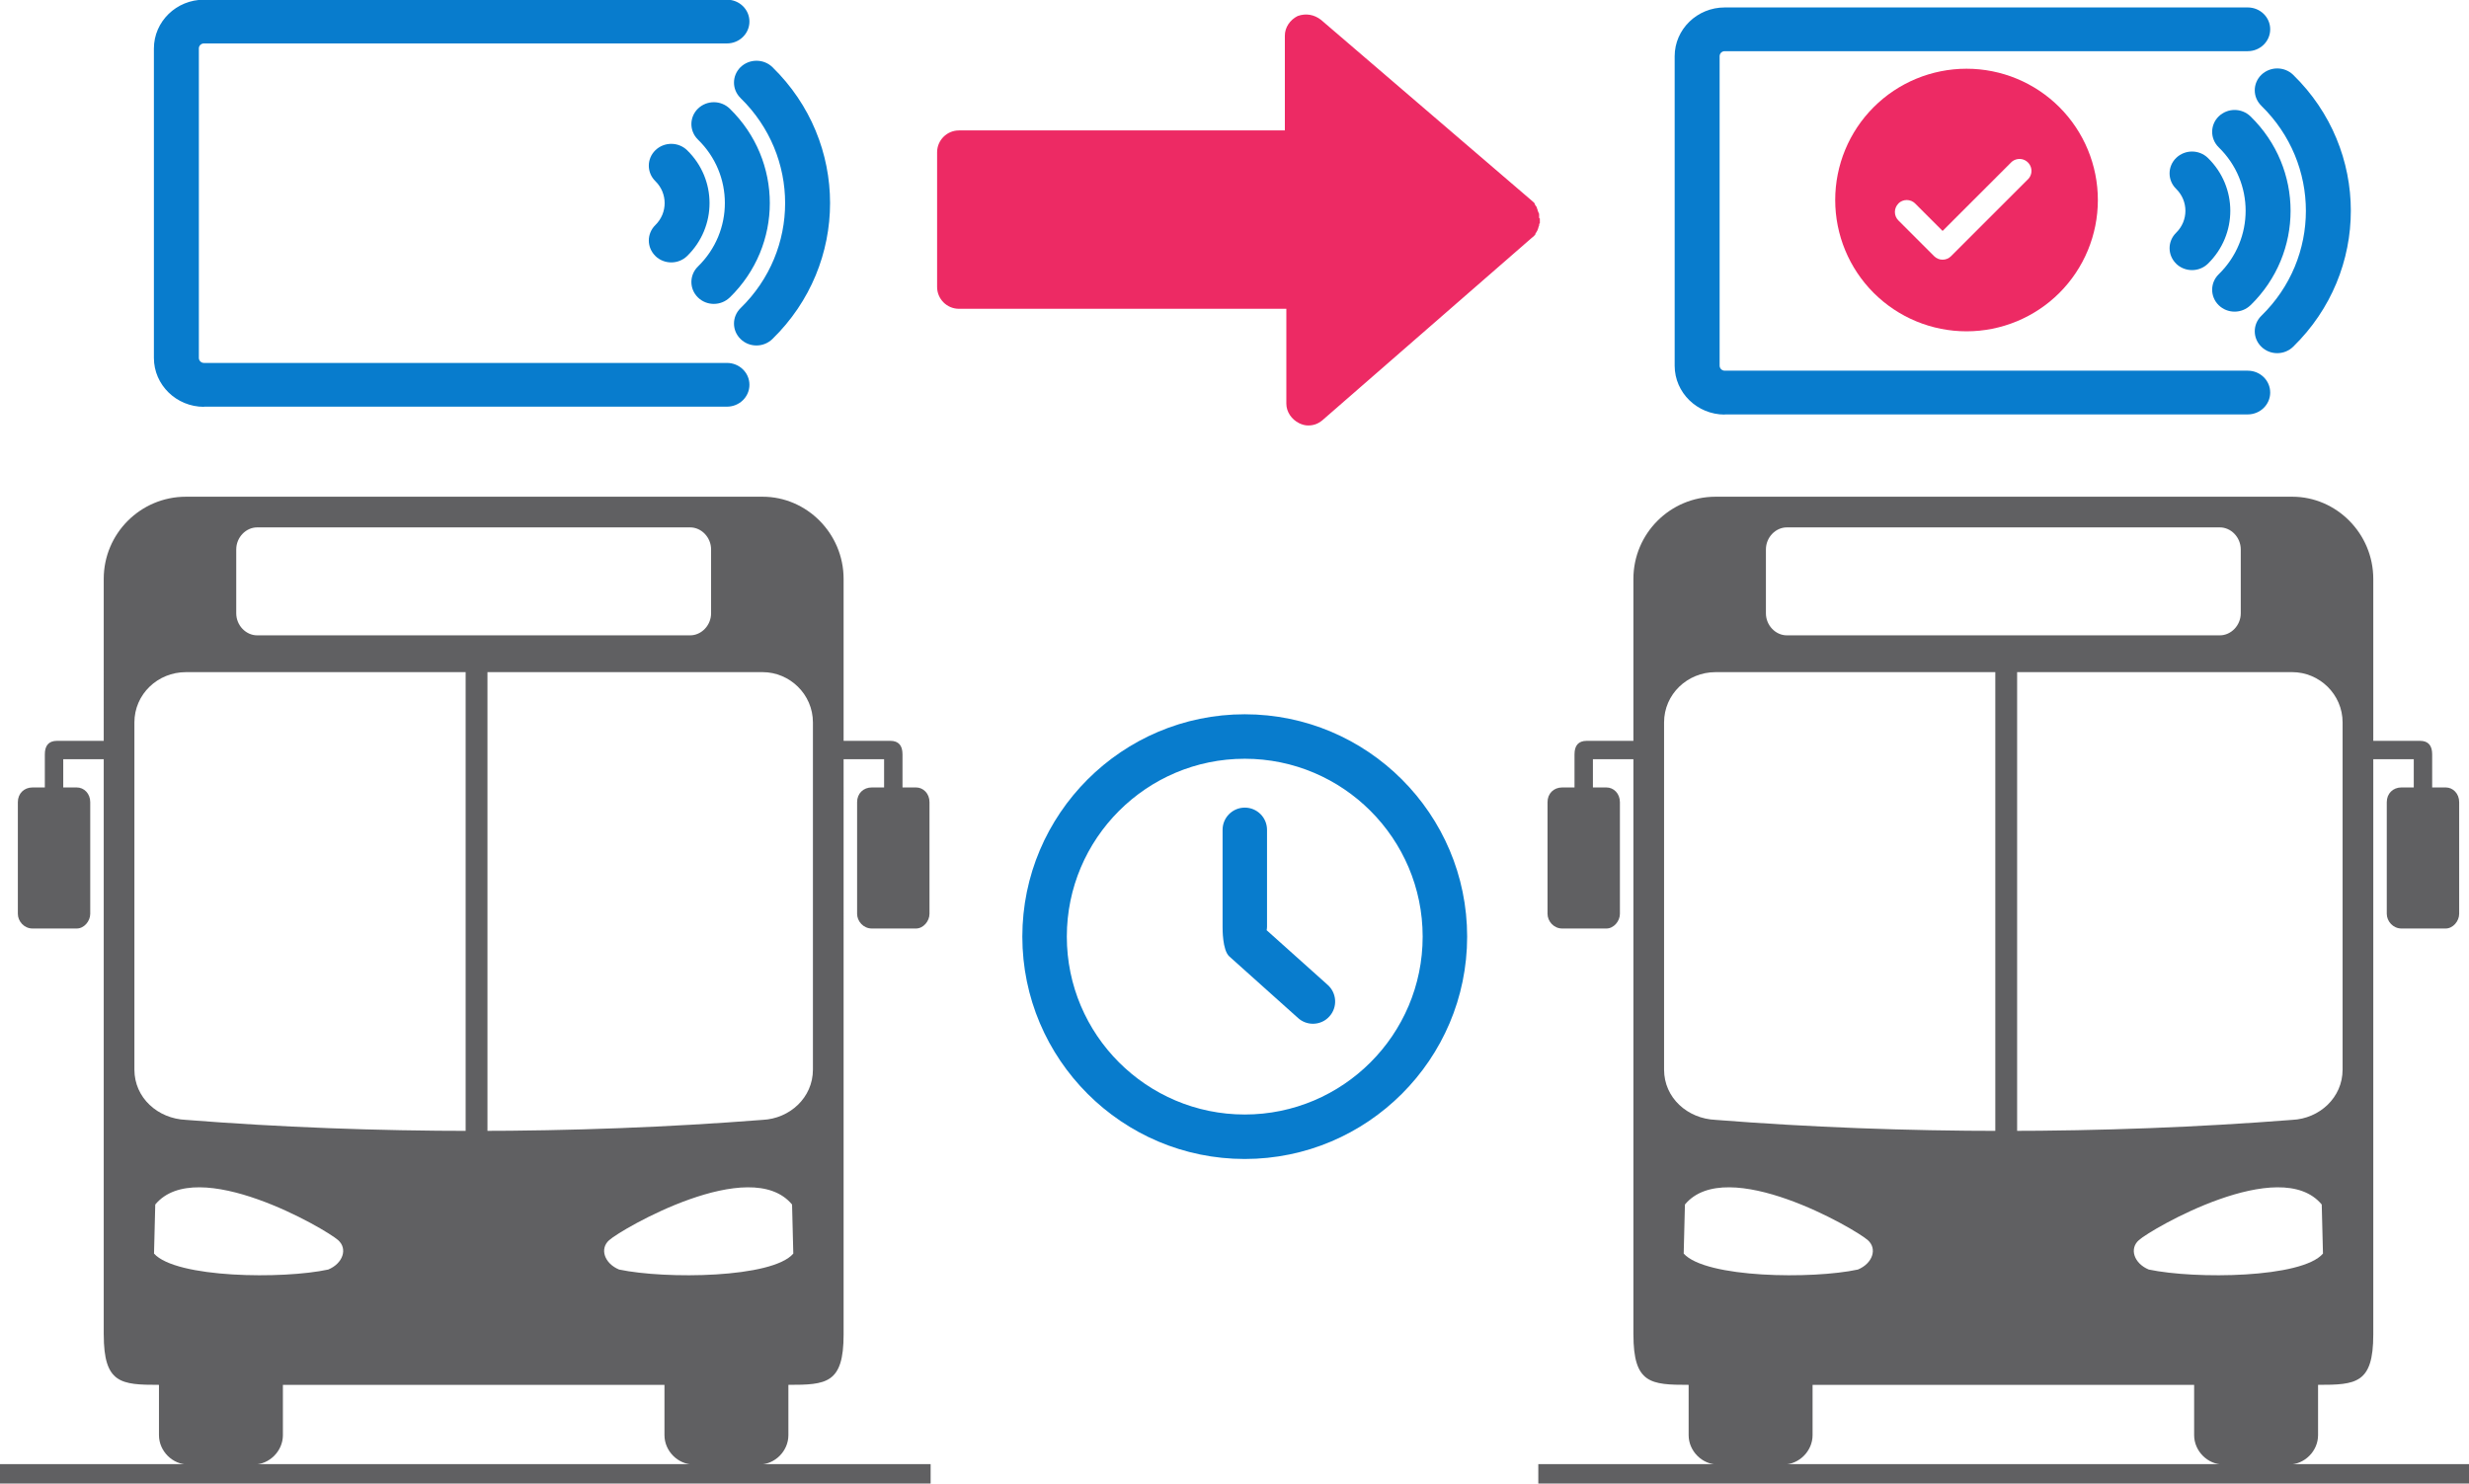 <?xml version="1.0" encoding="UTF-8" standalone="no"?>
<!-- Created with Inkscape (http://www.inkscape.org/) -->

<svg
   width="40.008mm"
   height="24.046mm"
   viewBox="0 0 40.008 24.046"
   version="1.1"
   id="svg5"
   xml:space="preserve"
   xmlns:inkscape="http://www.inkscape.org/namespaces/inkscape"
   xmlns:sodipodi="http://sodipodi.sourceforge.net/DTD/sodipodi-0.dtd"
   xmlns="http://www.w3.org/2000/svg"
   xmlns:svg="http://www.w3.org/2000/svg"><sodipodi:namedview
     id="namedview7"
     pagecolor="#ffffff"
     bordercolor="#000000"
     borderopacity="0.25"
     inkscape:showpageshadow="2"
     inkscape:pageopacity="0.0"
     inkscape:pagecheckerboard="0"
     inkscape:deskcolor="#d1d1d1"
     inkscape:document-units="mm"
     showgrid="false" /><defs
     id="defs2"><style
       type="text/css"
       id="style2784">
   <![CDATA[
    .str0 {stroke:#CCCCCC;stroke-width:5.193}
    .str1 {stroke:white;stroke-width:5.193}
    .fil0 {fill:#0098DB}
    .fil1 {fill:white}
   ]]>
  </style></defs><g
     inkscape:groupmode="layer"
     id="layer3"
     inkscape:label="integracao"
     transform="translate(-15.702,-13.725)"><g
       inkscape:groupmode="layer"
       id="layer2"
       inkscape:label="troca"><path
         d="m 40.642,17.242 v -0.037 c 0,-0.012 0,-0.024 -0.012,-0.037 0,-0.012 -0.012,-0.024 -0.012,-0.037 0,-0.012 -0.012,-0.024 -0.012,-0.037 0,-0.012 -0.012,-0.024 -0.012,-0.024 -0.012,-0.012 -0.012,-0.024 -0.024,-0.037 v -0.012 c 0,0 -0.012,-0.012 -0.012,-0.012 l -0.012,-0.012 -3.439,-2.951 c -0.11,-0.085 -0.244,-0.11 -0.378,-0.061 -0.122,0.061 -0.207,0.183 -0.207,0.317 v 1.537 l -5.281,8.7e-5 c -0.195,0 -0.354,0.159 -0.354,0.354 v 2.183 c 0,0.195 0.159,0.354 0.354,0.354 h 5.305 v 1.537 c 0,0.134 0.085,0.256 0.207,0.317 0.049,0.024 0.098,0.037 0.146,0.037 0.085,0 0.159,-0.024 0.232,-0.085 l 3.415,-2.976 c 0.012,0 0.012,-0.012 0.024,-0.024 l 0.012,-0.012 v -0.012 c 0.012,-0.012 0.012,-0.024 0.024,-0.037 0,-0.012 0.012,-0.012 0.012,-0.024 0,-0.012 0.012,-0.024 0.012,-0.037 0,-0.012 0.012,-0.024 0.012,-0.037 0,-0.012 0,-0.024 0.012,-0.037 v -0.037 -0.037 c -0.012,1.74e-4 -0.012,-0.012 -0.012,-0.024 z"
         id="path3976"
         style="fill:#ed2a64;fill-opacity:1;stroke-width:0.022"
         inkscape:export-filename="integracao.svg"
         inkscape:export-xdpi="96"
         inkscape:export-ydpi="96" /></g><path
       style="fill:#606062;fill-opacity:1;stroke:#606062;stroke-width:0.315;stroke-opacity:1"
       d="M 40.629,37.613 H 55.71"
       id="path15040-9" /><path
       style="fill:#606062;fill-opacity:1;stroke:#606062;stroke-width:0.315;stroke-opacity:1"
       d="M 15.702,37.613 H 30.782"
       id="path15040" /><g
       id="g7555"
       transform="matrix(0.148,0,0,0.148,7.754,9.113)"
       style="fill:#606062;fill-opacity:1"
       inkscape:label="bus 2"><path
         d="m 65.06,177.314 v -63.005 h -4.433 v 3.09 h 1.478 c 0.806,0 1.478,0.671 1.478,1.612 v 12.225 c 0,0.806 -0.671,1.612 -1.478,1.612 h -4.836 c -0.94,0 -1.612,-0.806 -1.612,-1.612 v -12.225 c 0,-0.94 0.671,-1.612 1.612,-1.612 h 1.343 v -3.627 c 0,-0.94 0.403,-1.478 1.343,-1.478 h 5.105 V 94.561 c 0,-4.971 4.03,-9.001 9.001,-9.001 h 63.14 c 4.836,0 8.866,4.03 8.866,9.001 v 17.733 h 5.105 c 0.94,0 1.343,0.537 1.343,1.478 v 3.627 h 1.478 c 0.806,0 1.478,0.671 1.478,1.612 v 12.225 c 0,0.806 -0.671,1.612 -1.478,1.612 h -4.836 c -0.94,0 -1.612,-0.806 -1.612,-1.612 v -12.225 c 0,-0.94 0.671,-1.612 1.612,-1.612 h 1.343 v -3.09 h -4.433 V 177.314 c 0,5.374 -1.881,5.508 -6.045,5.508 v 5.508 c 0,1.746 -1.478,3.224 -3.224,3.224 h -7.12 c -1.746,0 -3.224,-1.478 -3.224,-3.224 v -5.508 H 84.677 v 5.508 c 0,1.746 -1.478,3.224 -3.224,3.224 H 74.332 c -1.746,0 -3.224,-1.478 -3.224,-3.224 v -5.508 c -4.165,0 -6.045,-0.135 -6.045,-5.508 z M 81.852,88.919 c -1.209,0 -2.284,1.075 -2.284,2.418 v 6.985 c 0,1.343 1.075,2.418 2.284,2.418 h 47.422 c 1.209,0 2.284,-1.075 2.284,-2.418 v -6.985 c 0,-1.343 -1.075,-2.418 -2.284,-2.418 z M 74.06,104.771 c -3.09,0 -5.642,2.418 -5.642,5.508 v 38.017 c 0,3.09 2.552,5.374 5.642,5.508 20.419,1.612 42.585,1.612 63.14,0 2.955,-0.135 5.508,-2.418 5.508,-5.508 v -38.017 c 0,-3.09 -2.552,-5.508 -5.508,-5.508 z m 46.347,62.199 c -1.075,0.94 -0.537,2.552 1.075,3.224 5.105,1.075 16.792,0.94 19.077,-1.746 l -0.135,-5.374 c -4.568,-5.508 -18.673,2.687 -20.016,3.896 z m -29.689,0 c 1.075,0.94 0.537,2.552 -1.075,3.224 -4.971,1.075 -16.658,0.94 -19.077,-1.746 l 0.135,-5.374 c 4.568,-5.508 18.673,2.687 20.016,3.896 z"
         fill-rule="evenodd"
         id="path7551"
         style="fill:#606062;fill-opacity:1;stroke-width:0.189"
         sodipodi:nodetypes="ccccsssssssscsscsssscsscsssssssscccscssssccsssscccssssssssssssccsssscccccccccccc" /><rect
         style="fill:#606062;fill-opacity:1;stroke-width:0.385"
         id="rect7553"
         width="2.389"
         height="50.934"
         x="104.684"
         y="104.629" /></g><g
       id="g7561"
       transform="matrix(0.148,0,0,0.148,32.541,9.113)"
       style="fill:#606062;fill-opacity:1"
       inkscape:label="bus 1"
       inkscape:export-filename="bus.svg"
       inkscape:export-xdpi="96"
       inkscape:export-ydpi="96"><path
         d="m 65.06,177.314 v -63.005 h -4.433 v 3.09 h 1.478 c 0.806,0 1.478,0.671 1.478,1.612 v 12.225 c 0,0.806 -0.671,1.612 -1.478,1.612 h -4.836 c -0.94,0 -1.612,-0.806 -1.612,-1.612 v -12.225 c 0,-0.94 0.671,-1.612 1.612,-1.612 h 1.343 v -3.627 c 0,-0.94 0.403,-1.478 1.343,-1.478 h 5.105 V 94.561 c 0,-4.971 4.03,-9.001 9.001,-9.001 h 63.14 c 4.836,0 8.866,4.03 8.866,9.001 v 17.733 h 5.105 c 0.94,0 1.343,0.537 1.343,1.478 v 3.627 h 1.478 c 0.806,0 1.478,0.671 1.478,1.612 v 12.225 c 0,0.806 -0.671,1.612 -1.478,1.612 h -4.836 c -0.94,0 -1.612,-0.806 -1.612,-1.612 v -12.225 c 0,-0.94 0.671,-1.612 1.612,-1.612 h 1.343 v -3.09 h -4.433 V 177.314 c 0,5.374 -1.881,5.508 -6.045,5.508 v 5.508 c 0,1.746 -1.478,3.224 -3.224,3.224 h -7.12 c -1.746,0 -3.224,-1.478 -3.224,-3.224 v -5.508 H 84.677 v 5.508 c 0,1.746 -1.478,3.224 -3.224,3.224 H 74.332 c -1.746,0 -3.224,-1.478 -3.224,-3.224 v -5.508 c -4.165,0 -6.045,-0.135 -6.045,-5.508 z M 81.852,88.919 c -1.209,0 -2.284,1.075 -2.284,2.418 v 6.985 c 0,1.343 1.075,2.418 2.284,2.418 h 47.422 c 1.209,0 2.284,-1.075 2.284,-2.418 v -6.985 c 0,-1.343 -1.075,-2.418 -2.284,-2.418 z M 74.06,104.771 c -3.09,0 -5.642,2.418 -5.642,5.508 v 38.017 c 0,3.09 2.552,5.374 5.642,5.508 20.419,1.612 42.585,1.612 63.14,0 2.955,-0.135 5.508,-2.418 5.508,-5.508 v -38.017 c 0,-3.09 -2.552,-5.508 -5.508,-5.508 z m 46.347,62.199 c -1.075,0.94 -0.537,2.552 1.075,3.224 5.105,1.075 16.792,0.94 19.077,-1.746 l -0.135,-5.374 c -4.568,-5.508 -18.673,2.687 -20.016,3.896 z m -29.689,0 c 1.075,0.94 0.537,2.552 -1.075,3.224 -4.971,1.075 -16.658,0.94 -19.077,-1.746 l 0.135,-5.374 c 4.568,-5.508 18.673,2.687 20.016,3.896 z"
         fill-rule="evenodd"
         id="path7557"
         style="fill:#606062;fill-opacity:1;stroke-width:0.189"
         sodipodi:nodetypes="ccccsssssssscsscsssscsscsssssssscccscssssccsssscccssssssssssssccsssscccccccccccc" /><rect
         style="fill:#606062;fill-opacity:1;stroke-width:0.385"
         id="rect7559"
         width="2.389"
         height="50.934"
         x="104.684"
         y="104.629" /></g><g
       inkscape:groupmode="layer"
       id="layer4"
       inkscape:label="card"
       style="fill:#087ccd;fill-opacity:1"
       transform="matrix(0.853,0,0,0.853,2.795,2.544)"><path
         d="m 29.2,14.972 c 1.128,1.101 1.128,2.891 0,3.99 -0.167,0.163 -0.167,0.426 0,0.588 0.166,0.163 0.436,0.163 0.604,0 1.461,-1.425 1.461,-3.742 0,-5.167 -0.084,-0.081 -0.193,-0.121 -0.302,-0.121 -0.11,0 -0.218,0.041 -0.302,0.121 -0.167,0.163 -0.167,0.426 0,0.588 z"
         id="path8911"
         style="fill:#087ccd;fill-opacity:1;stroke-width:0.023" /><path
         d="m 28.994,18.761 c 1.015,-0.99 1.015,-2.599 0,-3.589 -0.084,-0.081 -0.192,-0.122 -0.302,-0.122 -0.109,0 -0.218,0.041 -0.302,0.122 -0.166,0.162 -0.166,0.425 0,0.588 0.682,0.664 0.682,1.747 0,2.412 -0.166,0.162 -0.166,0.426 0,0.588 0.167,0.163 0.436,0.163 0.604,0 z"
         id="path8909"
         style="fill:#087ccd;fill-opacity:1;stroke-width:0.023" /><path
         d="m 27.582,17.973 c 0.166,0.161 0.436,0.162 0.603,-8.81e-4 0.567,-0.554 0.567,-1.456 0,-2.009 -0.083,-0.081 -0.192,-0.122 -0.302,-0.122 -0.109,0 -0.218,0.041 -0.301,0.121 -0.167,0.162 -0.167,0.425 -8.19e-4,0.588 0.235,0.23 0.235,0.604 0,0.834 -0.166,0.163 -0.166,0.425 8.19e-4,0.588 z"
         id="path8907"
         style="fill:#087ccd;fill-opacity:1;stroke-width:0.023" /><path
         d="m 19.006,20.835 h 9.935 c 0.236,0 0.427,-0.186 0.427,-0.416 0,-0.23 -0.191,-0.415 -0.427,-0.415 h -9.935 c -0.054,0 -0.097,-0.043 -0.097,-0.096 v -5.88 c 0,-0.053 0.044,-0.095 0.097,-0.095 h 9.935 c 0.236,0 0.427,-0.186 0.427,-0.416 0,-0.23 -0.191,-0.415 -0.427,-0.415 h -9.935 c -0.524,0 -0.951,0.415 -0.951,0.927 v 5.881 c 0,0.511 0.427,0.928 0.951,0.928 z"
         id="path8905"
         style="fill:#087ccd;fill-opacity:1;stroke-width:0.023" /></g><g
       inkscape:groupmode="layer"
       id="layer6"
       inkscape:label="clock"><path
         d="m 35.872,25.302 c -1.987,0 -3.604,1.617 -3.604,3.604 0,1.987 1.617,3.604 3.604,3.604 1.987,0 3.604,-1.617 3.604,-3.604 0,-1.987 -1.617,-3.604 -3.604,-3.604 z m 0,6.487 c -1.59,0 -2.883,-1.293 -2.883,-2.883 0,-1.59 1.293,-2.883 2.883,-2.883 1.59,0 2.883,1.293 2.883,2.883 0,1.59 -1.293,2.883 -2.883,2.883 z"
         id="path12606"
         style="fill:#087ccd;fill-opacity:1;stroke-width:0.014" /><path
         d="m 36.227,28.802 c 0.003,-0.018 0.006,-0.037 0.006,-0.056 v -1.571 c 0,-0.199 -0.161,-0.36 -0.36,-0.36 -0.199,0 -0.36,0.161 -0.36,0.36 v 1.571 c 0,0.031 -0.004,0.379 0.109,0.481 l 1.115,0.999 c 0.069,0.062 0.155,0.092 0.24,0.092 0.099,0 0.197,-0.04 0.268,-0.12 0.133,-0.148 0.12,-0.376 -0.028,-0.509 z"
         id="path12608"
         style="fill:#087ccd;fill-opacity:1;stroke-width:0.014" /></g><g
       inkscape:groupmode="layer"
       id="layer4-3"
       inkscape:label="card"
       style="fill:#087ccd;fill-opacity:1"
       transform="matrix(0.853,0,0,0.853,30.018,27.886)"><path
         d="m 26.175,-14.591 c 1.128,1.101 1.128,2.891 0,3.99 -0.167,0.163 -0.167,0.426 0,0.588 0.166,0.163 0.436,0.163 0.604,0 1.461,-1.425 1.461,-3.742 0,-5.167 -0.084,-0.081 -0.193,-0.121 -0.302,-0.121 -0.11,0 -0.218,0.041 -0.302,0.121 -0.167,0.163 -0.167,0.426 0,0.588 z"
         id="path8911-6"
         style="fill:#087ccd;fill-opacity:1;stroke-width:0.023" /><path
         d="m 25.969,-10.801 c 1.015,-0.99 1.015,-2.599 0,-3.589 -0.084,-0.081 -0.192,-0.122 -0.302,-0.122 -0.109,0 -0.218,0.041 -0.302,0.122 -0.166,0.162 -0.166,0.425 0,0.588 0.682,0.664 0.682,1.747 0,2.412 -0.166,0.162 -0.166,0.426 0,0.588 0.167,0.163 0.436,0.163 0.604,0 z"
         id="path8909-3"
         style="fill:#087ccd;fill-opacity:1;stroke-width:0.023" /><path
         d="m 24.557,-11.59 c 0.166,0.161 0.436,0.162 0.603,-8.81e-4 0.567,-0.554 0.567,-1.456 0,-2.009 -0.083,-0.081 -0.192,-0.122 -0.302,-0.122 -0.109,0 -0.218,0.041 -0.301,0.121 -0.167,0.162 -0.167,0.425 -8.19e-4,0.588 0.235,0.23 0.235,0.604 0,0.834 -0.166,0.163 -0.166,0.425 8.19e-4,0.588 z"
         id="path8907-0"
         style="fill:#087ccd;fill-opacity:1;stroke-width:0.023" /><path
         d="m 15.981,-8.727 h 9.935 c 0.236,0 0.427,-0.186 0.427,-0.416 0,-0.23 -0.191,-0.415 -0.427,-0.415 h -9.935 c -0.054,0 -0.097,-0.043 -0.097,-0.096 v -5.88 c 0,-0.053 0.044,-0.095 0.097,-0.095 h 9.935 c 0.236,0 0.427,-0.186 0.427,-0.416 0,-0.23 -0.191,-0.415 -0.427,-0.415 h -9.935 c -0.524,0 -0.951,0.415 -0.951,0.927 v 5.881 c 0,0.511 0.427,0.928 0.951,0.928 z"
         id="path8905-3"
         style="fill:#087ccd;fill-opacity:1;stroke-width:0.023" /></g><g
       inkscape:groupmode="layer"
       id="layer5"
       inkscape:label="check"><path
         d="m 47.568,19.095 c 0.564,0 1.106,-0.224 1.505,-0.623 0.399,-0.399 0.623,-0.94 0.623,-1.505 0,-0.564 -0.224,-1.106 -0.623,-1.505 -0.399,-0.399 -0.94,-0.623 -1.505,-0.623 -0.564,0 -1.106,0.224 -1.505,0.623 -0.399,0.399 -0.623,0.94 -0.623,1.505 0,0.564 0.224,1.106 0.623,1.505 0.399,0.399 0.94,0.623 1.505,0.623 z m -1.105,-2.072 c 0.036,-0.036 0.085,-0.056 0.136,-0.056 0.051,0 0.1,0.02 0.136,0.056 l 0.445,0.445 1.12,-1.12 c 0.05,-0.043 0.118,-0.057 0.181,-0.039 0.063,0.019 0.112,0.068 0.131,0.131 0.019,0.063 0.004,0.131 -0.039,0.181 l -1.257,1.257 2.5e-5,-2.3e-5 c -0.036,0.036 -0.085,0.056 -0.136,0.056 -0.051,0 -0.1,-0.02 -0.136,-0.056 l -0.58,-0.58 c -0.037,-0.036 -0.057,-0.086 -0.057,-0.137 0,-0.052 0.021,-0.101 0.057,-0.137 z"
         id="path11074"
         style="fill:#ed2a64;fill-opacity:1;stroke-width:0.008" /></g></g></svg>
